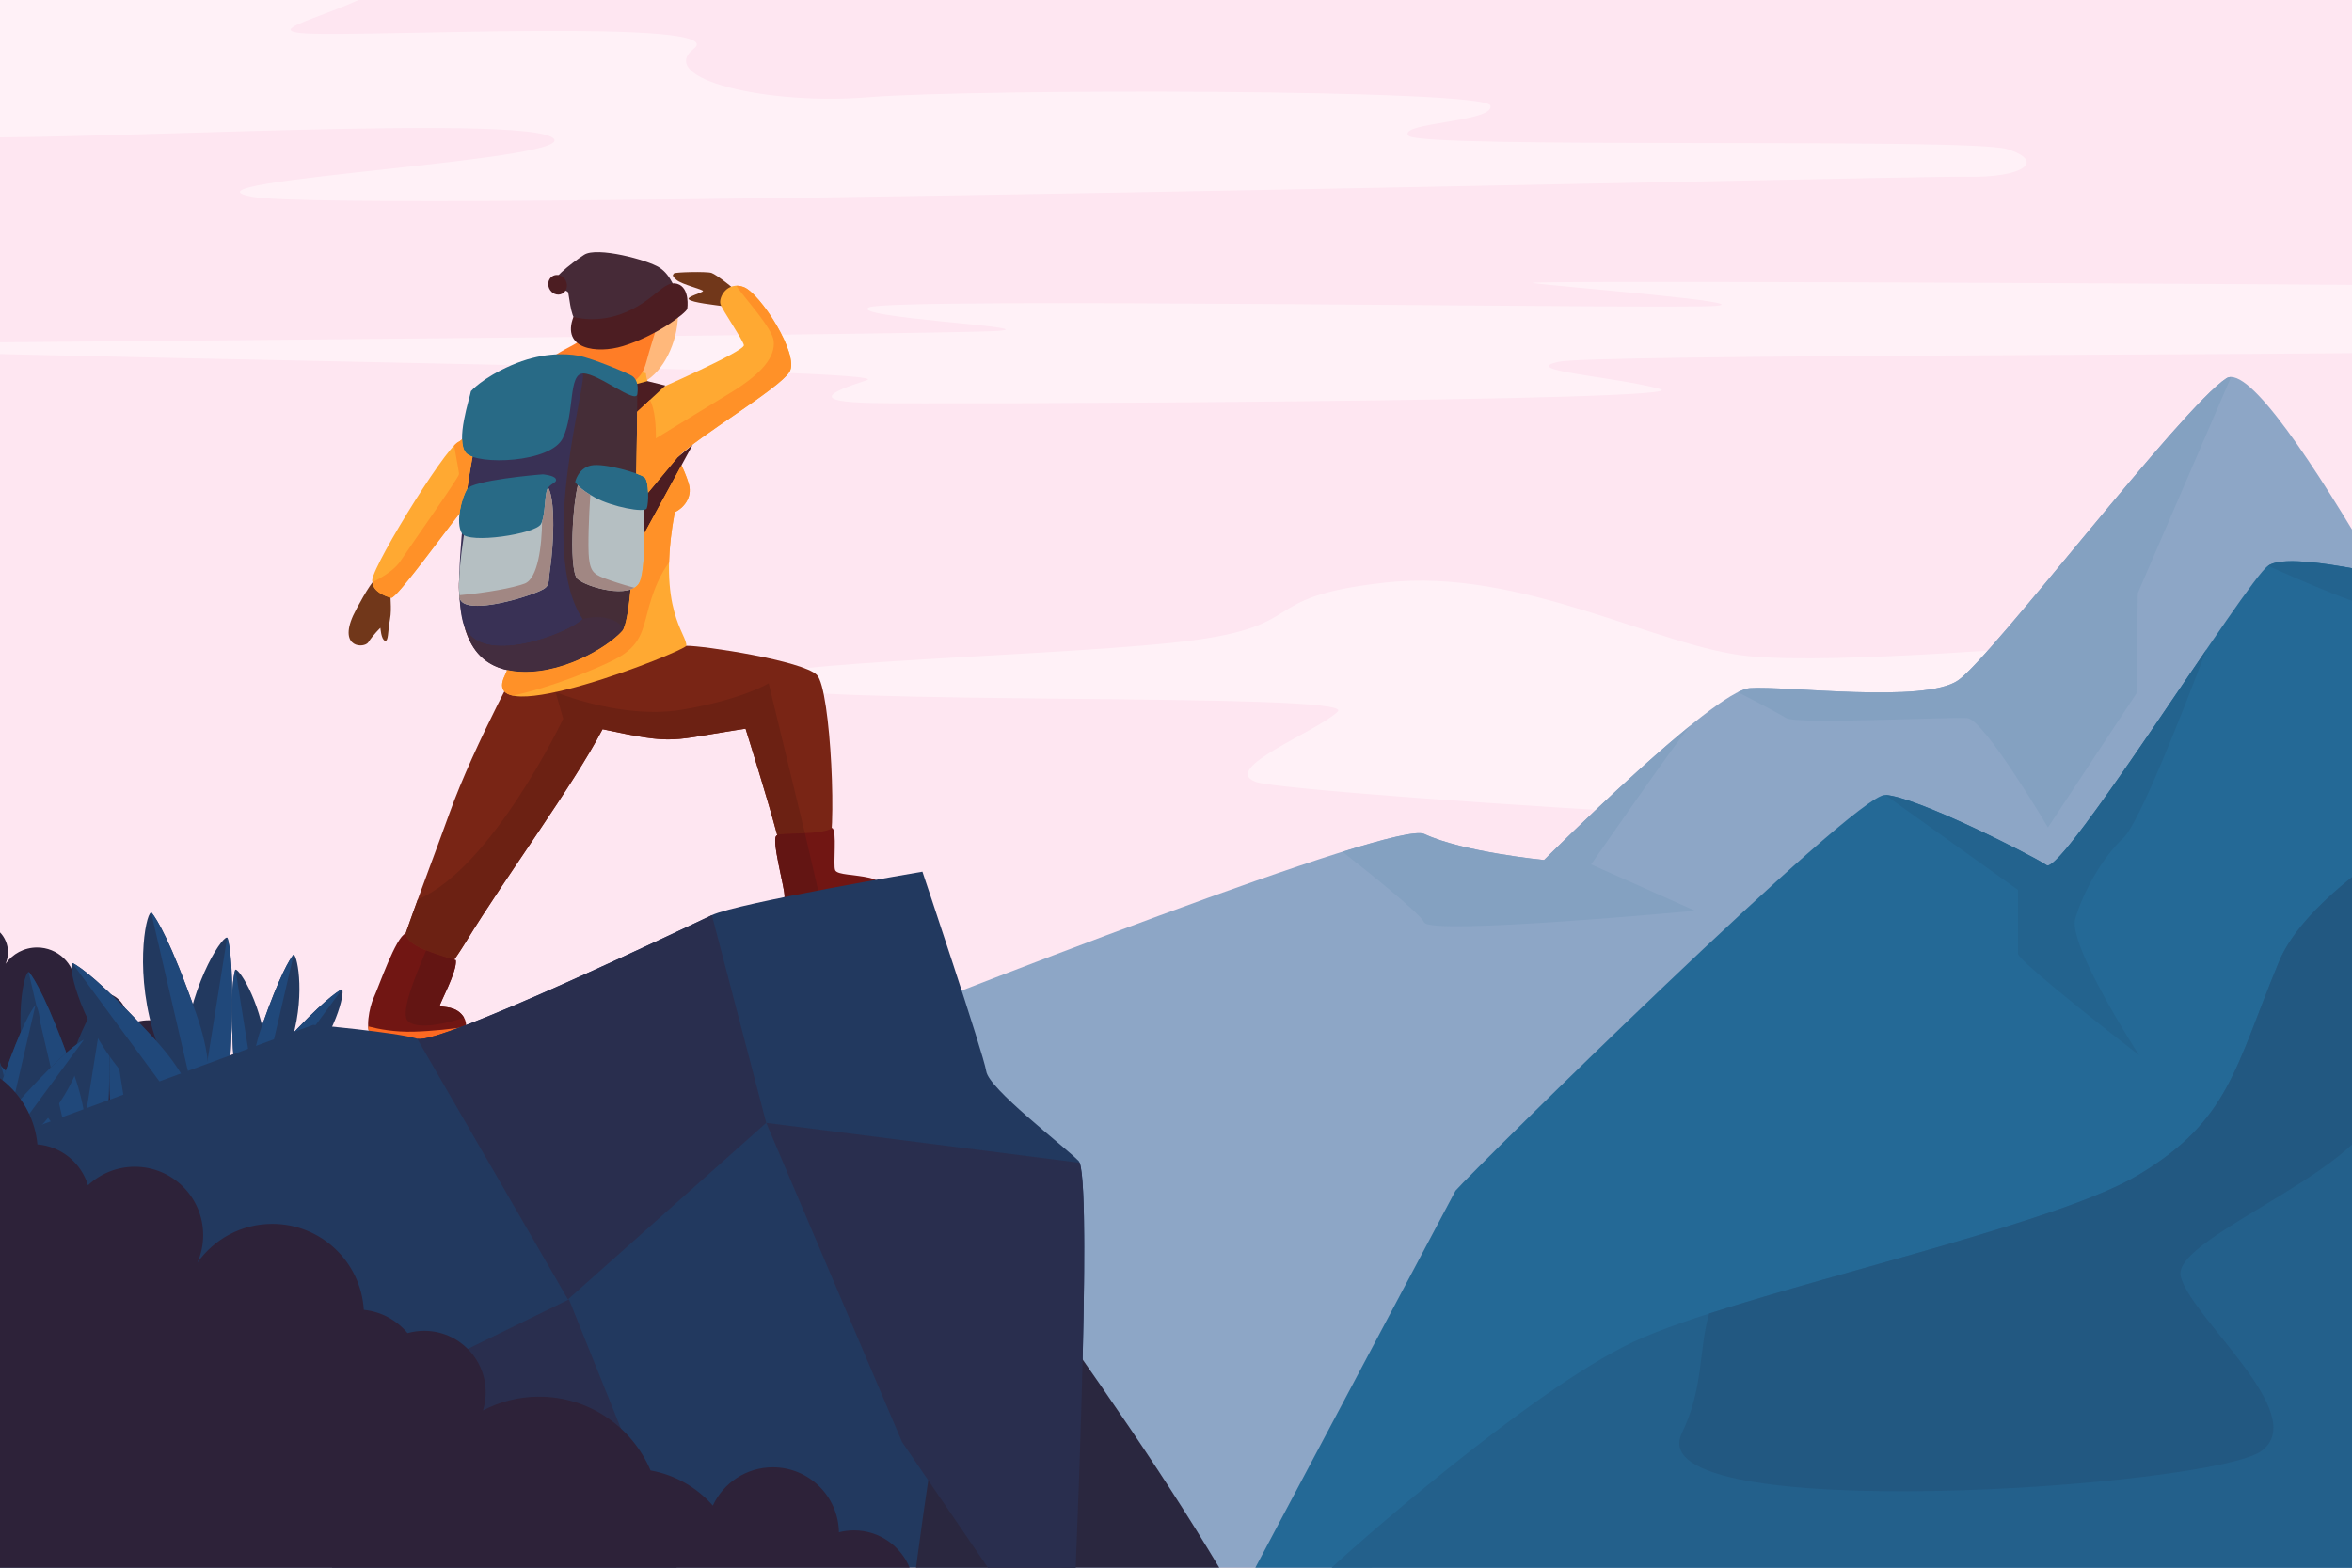 <svg xmlns="http://www.w3.org/2000/svg" viewBox="0 0 1440 960" width="1440" height="960">
	<rect x="0" y="0" width="1440" height="960" fill="#808080" stroke="none"/>
	<defs>
		<clipPath clipPathUnits="userSpaceOnUse" id="cp1">
			<path d="M-1156 -36L1513 -36L1513 1008L-1156 1008Z" />
		</clipPath>
		<clipPath clipPathUnits="userSpaceOnUse" id="cp2">
			<path d="M1511.65 1007.81L-50.86 1007.81L-50.86 -33.86L1511.65 -33.86L1511.65 1007.81Z" />
		</clipPath>
		<clipPath clipPathUnits="userSpaceOnUse" id="cp3">
			<path d="M-64.3 1026.44L825.35 1026.44L825.35 301.66L-64.3 301.66L-64.3 1026.44Z" />
		</clipPath>
	</defs>
	<style>
		tspan { white-space:pre }
		.shp0 { fill: #fee6f1 } 
		.shp1 { fill: #fff1f7 } 
		.shp2 { fill: #8da6c6 } 
		.shp3 { fill: #84a1c1 } 
		.shp4 { fill: #246996 } 
		.shp5 { fill: #23608b } 
		.shp6 { fill: #225881 } 
		.shp7 { fill: #23638e } 
		.shp8 { fill: #792515 } 
		.shp9 { fill: #ffb87b } 
		.shp10 { fill: #71371a } 
		.shp11 { fill: #ffa932 } 
		.shp12 { fill: #ff7d26 } 
		.shp13 { fill: #462a37 } 
		.shp14 { fill: #4c1d22 } 
		.shp15 { fill: #452d37 } 
		.shp16 { fill: #393155 } 
		.shp17 { fill: #711613 } 
		.shp18 { fill: #286a86 } 
		.shp19 { fill: #b5bfc2 } 
		.shp20 { fill: #432d3f } 
		.shp21 { fill: #a18783 } 
		.shp22 { fill: #ff9128 } 
		.shp23 { fill: #fd6921 } 
		.shp24 { fill: #ead3e5 } 
		.shp25 { fill: #6c2113 } 
		.shp26 { fill: #631513 } 
		.shp27 { fill: #e45f21 } 
		.shp28 { fill: #2d2239 } 
		.shp29 { fill: #22395f } 
		.shp30 { fill: #20487a } 
		.shp31 { fill: #292e4e } 
		.shp32 { fill: #2a273f } 
	</style>
	<g clip-path="url(#cp1)">
		<g clip-path="url(#cp2)">
			<path class="shp0" d="M1511.65 1008L-50.86 1008L-50.86 -33.67L1511.65 -33.67L1511.65 1008Z" />
			<path class="shp1" d="M1511.65 346.23C1417.31 341.08 1311.87 335.99 1317.83 348.53C1327.58 369.04 1349.87 390.58 1305.29 392.63C1260.71 394.69 1127.19 407.09 1071.23 401.87C1015.27 396.64 931.9 347.5 848.29 356.73C764.7 365.96 806.5 384.43 717.33 393.66C628.16 402.89 437.27 405.97 460.96 419.3C484.65 432.64 831.58 423.41 819.04 435.72C806.5 448.02 746.59 470.59 768.88 478.8C791.17 487 1337.33 520.85 1291.35 500.34C1245.38 479.82 1157.6 464.44 1223.08 462.39C1288.58 460.33 1390.29 450.08 1393.08 464.44C1395.85 478.8 1322.02 495.21 1418.15 505.46C1444.38 508.26 1477.25 510.91 1511.65 513.05L1511.65 346.23ZM-50.86 49.36C-31.41 50.63 -18.67 52.12 -16.82 53.87C-10.95 59.42 -37.39 66.1 -50.86 72.09L-50.86 81.88C-49.84 82.12 -48.72 82.36 -47.47 82.59C-8.46 89.77 306.42 69.25 337.08 83.61C367.73 97.97 98.82 110.28 154.55 120.54C210.29 130.8 1167.83 107.46 1203.71 108.23C1239.58 109 1252.46 98.49 1228.77 91.3C1205.1 84.12 869.31 91.3 862.35 83.1C855.38 74.89 915.29 74.89 912.5 64.64C909.71 54.38 594.83 54.38 532.13 59.51C469.44 64.64 401.16 48.22 424.85 29.76C448.54 11.3 227 22.58 187.99 20.53C148.98 18.48 235.36 4.12 247.9 -20.5C254.15 -32.76 102.7 -34.59 -50.86 -33.33L-50.86 49.36Z" />
			<path fill-rule="evenodd" class="shp1" d="M1050.63 187.29C1075.69 185.04 954.29 175.57 938.46 173.32C927.85 171.81 1274.65 173.13 1511.65 174.97L1511.65 201.12C1499.08 201.34 1489.25 201.8 1483.42 202.61C1457.96 206.15 1484.38 207.62 1511.65 209.98L1511.65 215.32C1393.69 217.85 975.31 217 954.29 221.54C929.23 226.94 988.6 230.55 1016.31 238.21C1044.02 245.87 569 247.67 533.37 246.77C497.75 245.87 505.66 240.91 530.73 232.8C552.29 225.83 88.18 220.19 -50.86 215.31L-50.86 209.36C-35.77 209.38 -22.29 209.74 -22.8 209.81C1.25 209.55 583.01 204.8 611.22 202.61C640.25 200.36 518.86 194.5 532.05 188.19C545.25 181.88 1025.54 189.54 1050.63 187.29ZM-22.8 209.81C-23.49 209.82 -23.72 209.82 -23.46 209.82C-23.07 209.82 -22.85 209.82 -22.8 209.81Z" />
			<path class="shp2" d="M464.46 655.43C591.91 604.69 853.96 502.27 872.01 510.69C895.92 521.85 945.35 526.64 945.35 526.64C945.35 526.64 1048.98 423 1071.29 421.41C1093.62 419.81 1178.13 430.97 1198.85 416.62C1219.56 402.28 1335.96 249.22 1363.06 231.68C1390.17 214.15 1527.33 481.75 1527.35 481.8L726.99 1038.34L464.46 771.31L464.46 655.43Z" />
			<path class="shp3" d="M1064.06 423.86C1066.96 422.41 1069.42 421.54 1071.29 421.41C1093.62 419.81 1178.13 430.97 1198.85 416.62C1219.56 402.28 1335.96 249.22 1363.06 231.68C1363.92 231.13 1364.88 230.86 1365.92 230.86L1365.96 230.86L1308.85 363.21L1308.06 424.59L1253.85 506.7C1253.85 506.7 1214.79 440.53 1204.44 439.73C1194.06 438.94 1100 443.72 1093.62 439.73C1089.13 436.92 1073.08 428.54 1064.06 423.86ZM821.92 521.59C849.19 513.07 867.67 508.67 872.01 510.69C895.92 521.85 945.35 526.64 945.35 526.64C945.35 526.64 997.06 474.92 1035.29 443.99C1030.54 447.99 974.17 529.34 974.17 529.34L1037.81 557.71C1037.81 557.71 875.99 572.86 872 564.89C869.03 558.94 837.66 533.92 821.92 521.59Z" />
			<path class="shp4" d="M891.14 729.12C902.3 716.37 1135.69 485.91 1154.21 486.78C1172.73 487.66 1243.48 523.45 1253.06 529.83C1262.62 536.21 1375.08 356 1388.58 346.48C1402.06 336.96 1466.71 354.45 1476.27 354.45C1481.44 354.45 1504.75 337.24 1527.35 318.39L1527.35 1038.34L726.99 1038.34L891.14 729.12Z" />
			<path class="shp5" d="M1527.35 481.8C1470.52 511.63 1410.71 551.71 1395.35 588.73C1368.25 654.1 1365.06 685.99 1309.25 719.47C1253.46 752.95 1063.35 791.86 999.77 821.83C936.19 851.8 822.98 952.24 813.41 961.81C806.41 968.81 792.2 1014.39 793.24 1038.34L1527.35 1038.34L1527.35 481.8Z" />
			<path class="shp6" d="M1527.35 481.8C1470.52 511.63 1410.71 551.71 1395.35 588.73C1368.25 654.1 1365.06 685.99 1309.25 719.47C1263.79 746.75 1129.15 777.64 1046.44 804.36C1039.94 826.3 1043.23 849.81 1029.73 877.56C1001.71 935.14 1354.29 910.85 1384.58 888.53C1414.88 866.21 1341.52 807.22 1335.15 781.71C1328.77 756.2 1467.48 710.76 1455.52 667.71C1443.56 624.67 1433.21 611.12 1445.17 574.45C1457.13 537.78 1527.33 481.82 1527.35 481.8Z" />
			<path class="shp7" d="M1253.06 529.83C1243.48 523.45 1172.73 487.66 1154.21 486.78L1235.52 544.96C1235.52 544.96 1235.52 579.23 1235.52 584.02C1235.52 585.72 1244.96 594.14 1257.13 604.26C1279 622.47 1309.65 646.2 1309.65 646.2C1309.65 646.2 1291.52 618.19 1279.85 593.96C1273.37 580.49 1268.87 568.19 1270.58 562.49C1275.38 546.55 1286.52 525.82 1300.08 513.07C1309.87 503.86 1336.67 435.26 1350.83 397.81C1312.71 453.64 1259.5 534.13 1253.06 529.83ZM1452.35 371.17C1455.73 371.17 1463.48 374.85 1472.31 379.75C1488.48 388.73 1508.25 401.79 1511.33 403.86C1512.79 404.83 1519.19 393.19 1527.35 376.56L1527.35 318.39C1504.75 337.24 1481.44 354.45 1476.27 354.45C1473.42 354.45 1465.67 352.9 1455.83 350.97C1432.71 346.43 1398.04 339.8 1388.58 346.48C1388.58 346.48 1442.77 371.17 1452.35 371.17Z" />
			<path class="shp8" d="M356.75 379.15C373.87 384.12 409.75 395.64 420.15 395.47C430.55 395.3 491.45 404.61 500.13 413.31C508.81 422 512.79 514.55 506.57 523.24C500.34 531.94 481.35 535.66 477.69 518.89C474.04 502.12 456.47 446.22 456.47 446.22C409.34 453.26 414.78 456.41 368.91 446.54C350.84 481.22 309.39 537.17 285.39 576.52C269.44 602.66 251.04 620.03 250.92 620.13C250.75 620.28 231.5 616.51 234.75 609.68C236.63 605.73 243.19 585.97 252.56 559.73C259.43 540.51 268.43 516.78 275.03 498.4C290.62 454.92 322.61 397.16 322.61 397.16L356.75 379.15Z" />
			<path class="shp9" d="M407.19 170.01C427.69 190.36 404.94 247.09 377.81 233.99C363.67 227.15 346.01 201.07 357.45 178.09C368.89 155.11 407.19 170.01 407.19 170.01Z" />
			<path class="shp10" d="M452.18 179.72C450.35 177.32 438.62 168.09 435.59 167.11C432.56 166.12 412.95 166.62 412.65 167.43C412.35 168.23 410.67 168.32 414.09 171.33C417.5 174.34 430.97 177.34 430.43 178.29C429.89 179.23 420.22 181.84 421.71 183.25C423.37 185.33 438.9 186.87 441.72 187.35C444.54 187.83 452.18 179.72 452.18 179.72ZM239.68 362.75C238.25 364.14 240.18 371.88 238.76 379.35C237.35 386.83 237.92 393.05 235.66 392.36C233.4 391.67 232.89 384.47 232.89 384.47C232.89 384.47 228.77 388.34 225.49 393.33C223.04 397.05 207.19 397.04 216.18 377C217.86 373.27 226.53 357.27 229.49 355.15C231.61 353.63 236.31 361.46 239.68 362.75Z" />
			<path class="shp11" d="M395.45 228.55C395.97 236 400.1 239.57 400.1 239.57C400.1 239.57 456.33 215.05 455.45 211.32C454.57 207.59 442.29 190.04 441.09 186.16C439.88 182.28 445.07 172.03 455.26 175.76C465.46 179.48 489.56 217.31 483.42 227.62C477.28 237.93 426.36 267.86 414.89 279.97C418.01 286.18 420.62 292.3 421.82 296.79C423.94 304.66 418.46 311.19 413.13 313.65C401.89 373.43 421.09 388.75 420.15 395.47C419.73 398.51 291.71 449.69 309.01 413.79C326.31 377.89 315.54 282.43 315.54 282.43C315.54 282.43 290.78 303.94 284.43 310.77C278.07 317.6 243 366.74 239.53 366.05C236.06 365.35 227.85 362.02 228.24 356.43C222.92 354.88 272.25 274.36 280.69 270.63C285.02 268.71 299.16 248.73 317.97 240.86C335.75 233.42 358.38 238.02 358.38 238.02L363.54 221.33L395.45 228.55Z" />
			<path class="shp12" d="M401.84 197.8C402.08 199.04 402.43 199.66 399.11 209.91C393.75 226.46 396.39 228.15 382.31 238.32C368.13 248.57 362.61 240.8 342.3 247.95C322 255.09 317.37 264.4 318.37 260.99C319.37 257.57 323.88 249.01 323.88 249.01L306.49 259.75C319 249.39 312.89 230.89 349.12 212.23C362.67 205.26 362.1 198.74 362.1 198.74L401.84 197.8Z" />
			<path class="shp13" d="M415.71 183.05C413.81 178.08 410.97 168.45 403.65 163.79C396.34 159.13 365.49 150.91 357.62 156.03C349.75 161.15 335.03 172.8 339.06 174.97C343.1 177.15 347.04 177.92 347.72 178.85C348.41 179.79 349.23 193.76 352.66 196.24C356.1 198.73 376.67 201.99 393.6 195.47C410.54 188.95 415.71 183.05 415.71 183.05Z" />
			<path class="shp14" d="M420.8 189.1C420.04 191.59 402.25 205.55 381.4 211.93C365.41 216.82 343.5 213.86 351.1 194.05C351.1 194.05 365.88 198.73 383.66 190.97C401.44 183.2 406.6 171.44 414.65 173.83C422.69 176.21 420.8 189.1 420.8 189.1ZM424.07 272.38L414.89 279.97L369.51 334.41L374.3 363.62L424.07 272.38ZM407.37 236.1L385.6 256.32L376.14 238.78L396.38 233.39L407.37 236.1Z" />
			<path class="shp15" d="M390.18 239.71C383.12 231.95 353.48 215.48 335.03 220.92C316.58 226.36 292.77 232.26 291.86 245.92C290.95 259.59 283.13 272.05 290.56 280.7C298.01 289.36 279.49 340.02 281.01 361.75C282.53 383.49 286.97 407.44 314.41 411C341.84 414.55 371.79 396.66 380.94 386.35C390.08 376.04 390.18 239.71 390.18 239.71Z" />
			<path class="shp16" d="M323.51 232.07C323.51 232.07 352.44 227.17 356.61 228.71C360.77 230.25 328.28 336.31 356.75 379.15C348.95 387.53 294.08 409.22 284.18 383.13C274.28 357.05 291.32 249.18 300.72 241.41C310.11 233.65 323.51 232.07 323.51 232.07Z" />
			<path class="shp14" d="M340.96 168.37C344.11 168.37 346.86 171.07 347.09 174.39C347.32 177.71 344.95 180.41 341.8 180.41C338.65 180.41 335.91 177.71 335.68 174.39C335.44 171.07 337.81 168.37 340.96 168.37Z" />
			<path class="shp17" d="M509.43 507C504.01 511.63 475.3 509.67 475.79 511.54C471.39 512.03 480.76 544.38 480.32 548.95C480.16 550.57 479.83 553.55 480.56 556.25C481.29 558.95 501.63 559.76 506.4 558.41C511.18 557.06 512.67 555.17 512.67 555.17C512.67 555.17 514.4 556.79 517.65 556.79C520.89 556.79 535.93 555.17 540.04 552.19C544.16 549.22 541.88 539.75 532.54 537.59C523.19 535.43 512.93 535.84 511.39 532.99C509.84 530.14 512.74 508.15 509.43 507ZM248.34 571.64C249.64 576.53 253.14 580.63 279.03 587.98C280.07 594.64 269.21 614.31 269.31 615.74C269.41 617.16 277.11 615.5 282.22 620.71C287.33 625.93 285.41 632.34 281.75 634.23C278.08 636.13 262.55 637.79 256.4 638.03C253.32 638.15 251.48 638.03 250.19 637.91C248.91 637.79 248.19 637.67 247.37 637.79C245.73 638.03 231.48 637.79 227.45 634.47C223.43 631.15 225.99 616.92 228.88 610.76C231.77 604.59 242.37 573.62 248.34 571.64Z" />
			<path class="shp18" d="M288.32 239.55C287.67 243.59 278.63 270.01 285.38 277.44C292.12 284.87 337.36 283.65 344.66 268.13C351.96 252.6 347.81 228.69 357.12 228.69C366.44 228.69 389.24 247.65 390.18 241.39C391.11 235.12 389.33 231.79 387.05 230.24C384.76 228.69 362.68 219.37 354.19 217.82C345.7 216.26 330.77 215.95 312.99 223.72C295.21 231.48 288.32 239.55 288.32 239.55Z" />
			<path class="shp19" d="M393.73 294.83C389.27 293.28 362.85 283.96 356.74 289.86C350.63 295.76 347.84 349.17 353.49 354.46C359.14 359.74 386.36 367.19 391.53 356.63C396.69 346.07 393.73 294.83 393.73 294.83Z" />
			<path class="shp18" d="M352.14 295.14C352.14 295.14 354.13 299.18 364.46 304.77C374.79 310.36 394.78 314.24 395.97 311.29C397.16 308.34 397.46 294.83 394.64 292.35C391.83 289.86 369.79 283.34 361.84 285.05C353.88 286.76 352.14 295.14 352.14 295.14Z" />
			<path class="shp20" d="M336.89 389.62C330.07 392.11 322.31 394.21 314.84 395.11C301.17 396.76 288.46 394.42 284.18 383.13C287.67 396.03 294.85 406.91 310.53 410.33C311.76 410.6 313.06 410.82 314.41 411C314.65 411.03 314.89 411.06 315.13 411.09C342.37 414.23 371.88 396.57 380.94 386.35C381.28 385.97 381.6 385.42 381.91 384.71C380.14 382.63 377.63 380.52 374.16 379.3C365.58 376.25 356.75 379.15 356.75 379.15C354.17 381.92 346.44 386.15 336.89 389.62Z" />
			<path class="shp19" d="M287.71 307.47C287.71 307.47 279.53 345.41 281.3 365.46C282.34 377.24 318.2 367.33 330.72 361.79C337.13 358.96 335.51 356.8 336.68 349.2C339.23 332.73 340.71 297.86 333.02 296.29C323.71 294.38 287.71 307.47 287.71 307.47Z" />
			<path class="shp18" d="M332.48 290.48C329.07 290.64 289.42 294.16 286.06 299.39C282.69 304.61 278.75 319.92 282.79 326.6C286.83 333.28 328.04 326.97 331.19 320.91C334.34 314.86 333.1 301.66 335.68 298.55C338.26 295.45 341.21 295.45 340.28 293.27C339.35 291.1 332.48 290.48 332.48 290.48Z" />
			<path class="shp21" d="M318.62 358.24C308.3 361.35 290.55 363.74 281.33 364.49L281.22 364.5C281.24 364.78 281.26 365.06 281.29 365.33L281.3 365.42L281.3 365.46C281.32 365.7 281.36 365.93 281.41 366.15C283.2 374.18 303.21 370.74 318.26 366.24C323.24 364.75 327.68 363.14 330.72 361.79C337.13 358.96 335.51 356.8 336.68 349.2C338.88 334.94 340.29 306.9 335.65 298.6C333.33 301.52 334.15 312.79 331.88 319.28C331.77 334.15 329.32 354.45 321.16 357.4C320.38 357.69 319.53 357.96 318.62 358.24ZM360.62 342.03C359.82 335.35 360.55 315.18 361.43 303.04C357.46 300.62 355.11 298.6 353.77 297.2C349.9 313.58 348.86 350.13 353.49 354.46C356.46 357.24 365.42 360.62 373.98 361.66C374.42 361.71 374.86 361.76 375.3 361.8C379.25 362.16 383.05 361.99 386.06 360.99C386.93 360.7 387.73 360.34 388.44 359.91C387.76 359.73 387.02 359.54 386.22 359.32C383.91 358.7 381.11 357.88 377.99 356.87C377 356.55 375.98 356.21 374.93 355.85C374.23 355.61 373.56 355.37 372.92 355.15C364.21 352.13 361.67 350.85 360.62 342.03Z" />
			<path class="shp22" d="M417.25 284.88L394.57 326.47C394.51 339.18 393.83 351.93 391.53 356.63C390.85 358.02 389.79 359.09 388.44 359.91C387.73 360.34 386.93 360.7 386.06 360.99C384.98 372.2 383.63 380.82 381.91 384.71C381.6 385.42 381.28 385.97 380.94 386.35C371.88 396.57 342.37 414.23 315.13 411.09C314.89 411.06 314.65 411.03 314.41 411C313.06 410.82 311.76 410.6 310.53 410.33C310.05 411.54 309.54 412.69 309.01 413.79C306.87 418.24 306.96 421.35 308.76 423.38C309.89 424.65 311.68 425.5 314.02 425.99C337.36 420.95 365.06 409.72 376.43 403.83C384.81 399.49 389.05 394.86 391.73 389.45C395.95 380.92 396.31 370.44 402.9 356.01C405.09 351.21 407.38 347.45 409.63 344.51C409.85 335.81 410.88 325.62 413.13 313.65C418.46 311.19 423.94 304.66 421.82 296.79C420.94 293.5 419.3 289.32 417.25 284.88ZM396.81 301.66L414.89 279.97C426.36 267.86 477.28 237.93 483.42 227.62C489.56 217.31 465.46 179.48 455.26 175.76C453.62 175.16 452.12 174.92 450.74 174.96C455.09 181.68 472.69 200.5 473.66 208.65C474.8 218.28 467.12 228.52 446.56 240.95C434.02 248.53 415.93 259.7 401.56 268.45C401.62 260.72 401.06 250.82 397.92 244.88L390.11 252.13C390.04 261.37 389.87 274.93 389.52 289.94C392.07 290.87 393.95 291.73 394.64 292.35C396.05 293.59 396.68 297.6 396.81 301.66Z" />
			<path class="shp23" d="M253.08 631.77C241.59 632.05 232.05 630.25 225.41 628.52C225.55 631.21 226.16 633.4 227.45 634.47C231.48 637.79 245.73 638.03 247.37 637.79C249.01 637.55 250.25 638.27 256.4 638.03C262.55 637.79 278.08 636.13 281.75 634.23C283.56 633.29 284.94 631.25 285.26 628.8C277.83 629.88 265.26 631.46 253.08 631.77ZM480.56 556.25C481.29 558.95 501.63 559.76 506.4 558.41C511.18 557.06 512.67 555.17 512.67 555.17C512.67 555.17 514.4 556.79 517.65 556.79C520.89 556.79 535.93 555.17 540.04 552.19C541.49 551.15 542.15 549.3 541.99 547.25C539.34 548.26 535.47 549.61 530.34 551.03C519.68 553.98 514.31 550.41 512.73 550.1C511.16 549.79 511.2 550.41 506.53 552.43C501.86 554.45 486.62 551.96 483.62 551.19C482.21 550.82 481.1 550.66 480.17 550.71C480.06 552.31 480.05 554.35 480.56 556.25Z" />
			<path fill-rule="evenodd" class="shp24" d="M281.13 583.22C280.12 584.75 279.1 586.25 278.09 587.71C279.1 586.25 280.12 584.75 281.13 583.22ZM284.96 577.21C284.95 577.23 284.94 577.25 284.93 577.26C284.94 577.25 284.95 577.23 284.96 577.21ZM285.29 576.69C285.28 576.7 285.26 576.73 285.25 576.74C285.26 576.72 285.28 576.7 285.29 576.69ZM409.16 452.79C412.46 452.79 415.64 452.56 419.13 452.15C415.64 452.56 412.46 452.79 409.16 452.79ZM419.13 452.15C426.1 451.32 434.28 449.73 447.03 447.69C434.28 449.73 426.1 451.32 419.13 452.15ZM456.59 446.63C456.6 446.64 456.6 446.65 456.6 446.66C456.6 446.65 456.6 446.64 456.59 446.63ZM281.15 583.19C281.17 583.16 281.19 583.13 281.21 583.09C281.19 583.13 281.17 583.16 281.15 583.19ZM281.26 583.02C281.28 582.99 281.3 582.96 281.32 582.94C281.3 582.96 281.28 582.99 281.26 583.02ZM281.39 582.82C281.4 582.81 281.41 582.8 281.41 582.79C281.41 582.8 281.4 582.81 281.39 582.82ZM284.48 578C284.49 577.99 284.49 577.97 284.5 577.97C284.49 577.97 284.49 577.99 284.48 578ZM284.59 577.81C284.6 577.81 284.6 577.8 284.61 577.79C284.6 577.8 284.6 577.81 284.59 577.81ZM284.71 577.63C284.71 577.62 284.71 577.62 284.72 577.61C284.71 577.62 284.71 577.62 284.71 577.63ZM285.04 577.09C285.05 577.07 285.06 577.05 285.07 577.04C285.06 577.05 285.05 577.07 285.04 577.09ZM285.14 576.92C285.16 576.9 285.17 576.88 285.18 576.86C285.17 576.88 285.16 576.9 285.14 576.92ZM248.34 571.64C248.43 571.39 248.52 571.13 248.61 570.87C248.52 571.13 248.43 571.39 248.34 571.64ZM252.56 559.73C253.6 556.83 254.68 553.84 255.79 550.78C254.68 553.84 253.6 556.83 252.56 559.73ZM475.84 511.36C470.43 490.84 458.04 451.26 456.6 446.66C458.04 451.26 470.43 490.84 475.84 511.36ZM409.15 452.79C409.14 452.79 409.13 452.79 409.12 452.79C409.13 452.79 409.14 452.79 409.15 452.79ZM447.3 447.64C447.56 447.6 447.83 447.56 448.09 447.52C447.83 447.56 447.56 447.6 447.3 447.64ZM448.14 447.51C448.25 447.49 448.35 447.48 448.46 447.46C448.35 447.48 448.25 447.49 448.14 447.51ZM448.62 447.43C448.65 447.43 448.68 447.42 448.7 447.42C448.68 447.42 448.65 447.43 448.62 447.43ZM449.28 447.33C449.49 447.3 449.69 447.26 449.9 447.23C449.69 447.26 449.49 447.3 449.28 447.33ZM372.15 447.23C372.11 447.22 372.08 447.21 372.04 447.2C372.08 447.21 372.11 447.22 372.15 447.23ZM450.21 447.18C450.28 447.17 450.34 447.16 450.41 447.15C450.34 447.16 450.28 447.17 450.21 447.18ZM371.56 447.1C371.43 447.07 371.3 447.05 371.16 447.02C371.3 447.05 371.43 447.07 371.56 447.1ZM451.63 446.96C451.66 446.96 451.69 446.95 451.72 446.95C451.69 446.95 451.66 446.96 451.63 446.96ZM370.78 446.94C370.73 446.92 370.69 446.92 370.65 446.91C370.69 446.92 370.73 446.92 370.78 446.94ZM451.99 446.91C452.1 446.89 452.21 446.87 452.33 446.85C452.21 446.87 452.1 446.89 451.99 446.91ZM370.5 446.88C370.42 446.86 370.34 446.84 370.26 446.82C370.34 446.84 370.42 446.86 370.5 446.88ZM370.22 446.82C370.16 446.8 370.1 446.79 370.03 446.77C370.1 446.79 370.16 446.8 370.22 446.82ZM452.71 446.8C452.81 446.78 452.9 446.76 453 446.75C452.9 446.76 452.81 446.78 452.71 446.8ZM369.92 446.75C369.74 446.71 369.55 446.67 369.36 446.63C369.55 446.67 369.74 446.71 369.92 446.75ZM453.4 446.69C453.84 446.62 454.28 446.55 454.73 446.49C454.28 446.55 453.84 446.62 453.4 446.69ZM456.59 446.63C456.58 446.59 456.57 446.55 456.56 446.51C456.57 446.55 456.58 446.59 456.59 446.63ZM456.55 446.5C456.54 446.48 456.54 446.45 456.53 446.42C456.54 446.45 456.54 446.48 456.55 446.5ZM456.53 446.41C456.52 446.39 456.51 446.37 456.51 446.35C456.51 446.37 456.52 446.39 456.53 446.41ZM455.33 446.4C455.38 446.39 455.43 446.38 455.49 446.37C455.43 446.38 455.38 446.39 455.33 446.4ZM456.5 446.34C456.5 446.33 456.5 446.33 456.5 446.32C456.5 446.33 456.5 446.33 456.5 446.34ZM456.5 446.32C456.49 446.31 456.49 446.3 456.49 446.3C456.49 446.3 456.49 446.31 456.5 446.32ZM456.49 446.29C456.49 446.29 456.49 446.29 456.49 446.29C456.49 446.29 456.49 446.29 456.49 446.29ZM456.48 446.28C456.48 446.27 456.48 446.27 456.48 446.26C456.48 446.27 456.48 446.27 456.48 446.28ZM456.15 446.27C456.26 446.26 456.36 446.24 456.47 446.22C456.47 446.22 456.47 446.23 456.47 446.23C456.47 446.23 456.47 446.22 456.47 446.22C456.36 446.24 456.26 446.26 456.15 446.27ZM456.47 446.25C456.47 446.24 456.47 446.24 456.47 446.23C456.47 446.24 456.47 446.24 456.47 446.25Z" />
			<path class="shp25" d="M278.09 587.71C254.2 580.85 249.99 576.84 248.53 572.3L248.53 572.3C248.52 572.27 248.51 572.24 248.5 572.21C248.5 572.2 248.5 572.2 248.49 572.19C248.49 572.19 248.49 572.19 248.49 572.18C248.49 572.17 248.49 572.17 248.49 572.16L248.49 572.16C248.48 572.14 248.48 572.12 248.47 572.1C248.47 572.1 248.47 572.1 248.47 572.1C248.47 572.09 248.46 572.09 248.46 572.08C248.46 572.07 248.46 572.07 248.46 572.07C248.46 572.06 248.45 572.05 248.45 572.05C248.45 572.05 248.45 572.04 248.45 572.04C248.45 572.04 248.45 572.03 248.45 572.02C248.44 572.02 248.44 572.02 248.44 572.01C248.44 572.01 248.44 572 248.44 571.99C248.44 571.99 248.44 571.99 248.43 571.99C248.43 571.98 248.43 571.97 248.43 571.97C248.43 571.96 248.43 571.96 248.43 571.96C248.42 571.95 248.42 571.94 248.42 571.94C248.42 571.93 248.42 571.93 248.42 571.93C248.41 571.92 248.41 571.91 248.41 571.9C248.41 571.9 248.41 571.9 248.41 571.9C248.41 571.89 248.41 571.89 248.4 571.88C248.4 571.88 248.4 571.87 248.4 571.87C248.4 571.87 248.4 571.86 248.4 571.86C248.4 571.85 248.39 571.85 248.39 571.84C248.39 571.84 248.39 571.84 248.39 571.84C248.39 571.83 248.39 571.82 248.39 571.81C248.38 571.81 248.38 571.81 248.38 571.8C248.38 571.8 248.38 571.79 248.38 571.79C248.38 571.78 248.37 571.78 248.37 571.77C248.37 571.77 248.37 571.76 248.37 571.76C248.37 571.76 248.37 571.75 248.37 571.75C248.37 571.75 248.36 571.74 248.36 571.73C248.36 571.73 248.36 571.73 248.36 571.72C248.36 571.72 248.36 571.71 248.35 571.7C248.35 571.7 248.35 571.69 248.35 571.69C248.35 571.67 248.34 571.66 248.34 571.64C248.43 571.39 248.52 571.13 248.61 570.87C249.86 567.31 251.18 563.59 252.56 559.73C253.6 556.83 254.68 553.84 255.79 550.78C301.5 531.46 344.81 440.16 344.81 440.16L340.17 423.81C340.37 423.89 369.36 435.94 400.51 435.94C406.22 435.94 412.02 435.53 417.71 434.57C454.54 428.36 470.62 418.42 470.62 418.42L492.79 510.19C491.62 510.25 490.44 510.31 489.29 510.35C486.18 510.47 483.24 510.54 480.91 510.65C480.89 510.65 480.88 510.65 480.87 510.65C480.87 510.65 480.86 510.65 480.86 510.65C478.09 510.79 476.18 510.98 475.84 511.36C470.43 490.84 458.04 451.26 456.6 446.66C456.6 446.66 456.6 446.66 456.6 446.66C456.6 446.65 456.6 446.64 456.59 446.63C456.59 446.63 456.59 446.63 456.59 446.63C456.58 446.59 456.57 446.55 456.56 446.51C456.55 446.51 456.55 446.51 456.55 446.5C456.54 446.48 456.54 446.45 456.53 446.42C456.53 446.42 456.53 446.42 456.53 446.41C456.52 446.39 456.51 446.37 456.51 446.35C456.5 446.35 456.5 446.34 456.5 446.34C456.5 446.33 456.5 446.33 456.5 446.32C456.5 446.32 456.5 446.32 456.5 446.32C456.49 446.31 456.49 446.3 456.49 446.3C456.49 446.3 456.49 446.3 456.49 446.29C456.49 446.29 456.49 446.29 456.49 446.29C456.49 446.29 456.49 446.29 456.48 446.28C456.48 446.27 456.48 446.27 456.48 446.26C456.48 446.26 456.47 446.26 456.47 446.25C456.47 446.24 456.47 446.24 456.47 446.23C456.47 446.23 456.47 446.23 456.47 446.23C456.47 446.23 456.47 446.22 456.47 446.22C456.36 446.24 456.26 446.26 456.15 446.27C455.93 446.31 455.71 446.34 455.49 446.37C455.43 446.38 455.38 446.39 455.33 446.4C455.13 446.43 454.93 446.46 454.73 446.49C454.28 446.55 453.84 446.62 453.4 446.69C453.27 446.71 453.14 446.73 453 446.75C452.9 446.76 452.81 446.78 452.71 446.8C452.58 446.81 452.45 446.84 452.33 446.85C452.21 446.87 452.1 446.89 451.99 446.91C451.9 446.92 451.8 446.94 451.72 446.95C451.69 446.95 451.66 446.96 451.63 446.96C451.22 447.02 450.81 447.09 450.41 447.15C450.34 447.16 450.28 447.17 450.21 447.18C450.11 447.2 450 447.22 449.9 447.23C449.69 447.26 449.49 447.3 449.28 447.33C449.09 447.36 448.89 447.39 448.7 447.42C448.68 447.42 448.65 447.43 448.62 447.43C448.57 447.44 448.51 447.45 448.46 447.46C448.35 447.48 448.25 447.49 448.14 447.51C448.12 447.51 448.11 447.51 448.09 447.52C447.83 447.56 447.56 447.6 447.3 447.64C447.21 447.66 447.12 447.67 447.03 447.69C427.91 450.75 419.05 452.79 409.16 452.79C409.16 452.79 409.15 452.79 409.15 452.79C409.14 452.79 409.13 452.79 409.12 452.79C400.3 452.78 390.65 451.16 372.15 447.23C372.11 447.22 372.08 447.21 372.04 447.2C371.88 447.17 371.72 447.14 371.56 447.1C371.43 447.07 371.3 447.05 371.16 447.02C371.04 446.99 370.91 446.96 370.78 446.94C370.73 446.92 370.69 446.92 370.65 446.91C370.6 446.9 370.55 446.89 370.5 446.88C370.42 446.86 370.34 446.84 370.26 446.82C370.25 446.82 370.24 446.82 370.22 446.82C370.16 446.8 370.1 446.79 370.03 446.77C370 446.77 369.96 446.76 369.92 446.75C369.74 446.71 369.55 446.67 369.36 446.63C369.21 446.6 369.06 446.57 368.91 446.54C350.84 481.22 309.39 537.17 285.39 576.52C285.36 576.57 285.32 576.63 285.29 576.69C285.28 576.7 285.26 576.73 285.25 576.74C285.23 576.78 285.21 576.82 285.18 576.86C285.17 576.88 285.16 576.9 285.14 576.92C285.12 576.96 285.1 577 285.07 577.04C285.06 577.05 285.05 577.07 285.04 577.09C285.01 577.13 284.99 577.17 284.96 577.21C284.95 577.23 284.94 577.25 284.93 577.26C284.86 577.38 284.79 577.5 284.72 577.61C284.71 577.62 284.71 577.62 284.71 577.63C284.67 577.69 284.64 577.74 284.61 577.79C284.6 577.8 284.6 577.81 284.59 577.81C284.56 577.86 284.53 577.91 284.5 577.97C284.49 577.97 284.49 577.99 284.48 578C283.46 579.63 282.44 581.23 281.41 582.79C281.41 582.8 281.4 582.81 281.39 582.82C281.37 582.86 281.34 582.9 281.32 582.94C281.3 582.96 281.28 582.99 281.26 583.02C281.25 583.04 281.23 583.07 281.21 583.09C281.19 583.13 281.17 583.16 281.15 583.19C281.14 583.2 281.14 583.21 281.13 583.22C280.12 584.75 279.1 586.25 278.09 587.71Z" />
			<path fill-rule="evenodd" class="shp26" d="M489.29 510.35C486.18 510.47 483.24 510.54 480.91 510.65C483.24 510.54 486.18 510.47 489.29 510.35ZM278.09 587.71C254.2 580.85 249.99 576.84 248.53 572.3C249.99 576.84 254.2 580.85 278.09 587.71C278.09 587.71 278.09 587.71 278.09 587.71ZM248.4 571.88C248.41 571.89 248.41 571.89 248.41 571.9C248.41 571.89 248.41 571.89 248.4 571.88ZM480.86 510.65C480.86 510.65 480.87 510.65 480.87 510.65C480.87 510.65 480.86 510.65 480.86 510.65ZM248.53 572.3C248.52 572.27 248.51 572.24 248.5 572.21C248.51 572.24 248.52 572.27 248.53 572.3ZM248.5 572.21C248.5 572.2 248.5 572.2 248.49 572.19C248.5 572.2 248.5 572.2 248.5 572.21ZM248.49 572.18C248.49 572.17 248.49 572.17 248.49 572.16C248.49 572.17 248.49 572.17 248.49 572.18ZM248.49 572.16C248.48 572.14 248.48 572.12 248.47 572.1C248.48 572.12 248.48 572.14 248.49 572.16ZM248.47 572.1C248.47 572.09 248.46 572.09 248.46 572.08C248.46 572.09 248.47 572.09 248.47 572.1ZM248.46 572.07C248.46 572.06 248.45 572.05 248.45 572.05C248.45 572.05 248.46 572.06 248.46 572.07ZM248.45 572.04C248.45 572.04 248.45 572.03 248.45 572.02C248.45 572.03 248.45 572.04 248.45 572.04ZM248.44 572.01C248.44 572.01 248.44 572 248.44 571.99C248.44 572 248.44 572.01 248.44 572.01ZM248.43 571.99C248.43 571.98 248.43 571.98 248.43 571.97C248.43 571.97 248.43 571.98 248.43 571.99ZM248.43 571.96C248.42 571.95 248.42 571.94 248.42 571.94C248.42 571.94 248.42 571.95 248.43 571.96ZM248.42 571.93C248.41 571.92 248.41 571.91 248.41 571.9C248.41 571.91 248.41 571.92 248.42 571.93ZM248.4 571.87C248.4 571.87 248.4 571.86 248.4 571.86C248.4 571.86 248.4 571.87 248.4 571.87ZM248.39 571.84C248.39 571.84 248.39 571.84 248.39 571.84C248.39 571.84 248.39 571.84 248.39 571.84ZM248.39 571.81C248.38 571.81 248.38 571.81 248.38 571.8C248.38 571.81 248.38 571.81 248.39 571.81ZM248.38 571.79C248.38 571.78 248.37 571.78 248.37 571.77C248.37 571.78 248.38 571.78 248.38 571.79ZM248.37 571.76C248.37 571.76 248.37 571.75 248.37 571.75C248.37 571.75 248.37 571.76 248.37 571.76ZM248.36 571.73C248.36 571.73 248.36 571.73 248.36 571.72C248.36 571.73 248.36 571.73 248.36 571.73ZM248.35 571.7C248.35 571.7 248.35 571.69 248.35 571.69C248.35 571.69 248.35 571.7 248.35 571.7Z" />
			<path class="shp24" d="M284.1 623.18C284.06 623.11 284.02 623.04 283.98 622.97C284.02 623.04 284.06 623.11 284.1 623.18ZM283.97 622.96C283.96 622.95 283.96 622.94 283.95 622.93C283.96 622.94 283.96 622.95 283.97 622.96ZM283.31 621.97C283.3 621.97 283.3 621.97 283.3 621.97C283.3 621.97 283.3 621.97 283.31 621.97ZM283.28 621.94C283.27 621.93 283.27 621.92 283.26 621.91C283.27 621.92 283.27 621.93 283.28 621.94ZM283.24 621.88C283.23 621.87 283.21 621.85 283.2 621.84C283.21 621.85 283.23 621.87 283.24 621.88ZM283.19 621.82C283.18 621.81 283.16 621.79 283.15 621.77C283.16 621.79 283.18 621.81 283.19 621.82ZM283.15 621.77C282.87 621.41 282.56 621.06 282.22 620.71C282.56 621.06 282.87 621.41 283.15 621.77Z" />
			<path class="shp26" d="M259.74 628.02C255.79 628.02 252.27 627.36 250 625.56C248.69 624.51 248.24 622.43 248.39 619.65C248.89 610.45 256.08 593.66 260.89 582C265.04 583.69 270.59 585.56 278.09 587.71C278.4 587.8 278.71 587.89 279.03 587.98C279.08 588.28 279.1 588.6 279.1 588.95C279.11 596.34 269.29 614.23 269.31 615.72C269.31 615.73 269.31 615.73 269.31 615.74C269.41 617.16 277.11 615.5 282.22 620.71C282.56 621.06 282.87 621.41 283.15 621.77C283.15 621.77 283.15 621.77 283.15 621.77C283.16 621.79 283.18 621.81 283.19 621.82C283.2 621.83 283.2 621.84 283.2 621.84C283.21 621.85 283.23 621.87 283.24 621.88C283.24 621.89 283.25 621.9 283.26 621.91C283.27 621.92 283.27 621.93 283.28 621.94C283.29 621.95 283.3 621.96 283.3 621.97C283.3 621.97 283.3 621.97 283.31 621.97C283.54 622.29 283.76 622.61 283.95 622.93C283.96 622.94 283.96 622.95 283.97 622.96C283.97 622.96 283.97 622.97 283.98 622.97C284.02 623.04 284.06 623.11 284.1 623.18C280.76 624.34 269.05 628.02 259.74 628.02Z" />
			<path class="shp24" d="M475.84 511.36L475.84 511.36L475.84 511.36L475.84 511.36C475.84 511.36 475.84 511.36 475.84 511.36Z" />
			<path class="shp25" d="M475.84 511.36L475.84 511.36C476.18 510.98 478.09 510.79 480.86 510.65C478.09 510.79 476.18 510.98 475.84 511.36ZM480.87 510.65C480.88 510.65 480.89 510.65 480.91 510.65C480.89 510.65 480.88 510.65 480.87 510.65ZM489.29 510.35C490.44 510.31 491.62 510.25 492.79 510.19C491.62 510.26 490.44 510.31 489.29 510.35Z" />
			<path class="shp26" d="M500.7 553.2C496.74 553.2 491.91 552.63 488.31 552.07C488.31 552.07 488.3 552.07 488.3 552.07L488.3 552.07C486.14 551.73 484.43 551.4 483.62 551.19C482.39 550.87 481.38 550.71 480.52 550.7C480.51 550.7 480.49 550.7 480.48 550.7C480.48 550.7 480.47 550.7 480.47 550.7C480.42 550.7 480.37 550.7 480.31 550.7C480.26 550.7 480.22 550.71 480.17 550.71C480.21 550.03 480.28 549.43 480.32 548.95C480.33 548.84 480.34 548.72 480.34 548.58C480.33 544 474.62 523.15 474.61 514.9C474.61 512.89 474.95 511.63 475.79 511.54L475.84 511.36C475.84 511.36 475.84 511.36 475.84 511.36C476.18 510.98 478.09 510.79 480.86 510.65C480.86 510.65 480.87 510.65 480.87 510.65C480.88 510.65 480.89 510.65 480.91 510.65C483.24 510.54 486.18 510.47 489.29 510.35C490.44 510.31 491.62 510.26 492.79 510.19L497.3 529.65L502.74 553.14C502.13 553.18 501.49 553.2 500.83 553.2C500.81 553.2 500.79 553.2 500.78 553.2C500.75 553.2 500.72 553.2 500.7 553.2Z" />
			<path fill-rule="evenodd" class="shp27" d="M500.69 553.2C496.73 553.2 491.91 552.63 488.31 552.07C491.91 552.63 496.74 553.2 500.7 553.2C500.72 553.2 500.75 553.2 500.78 553.2C500.75 553.2 500.72 553.2 500.69 553.2ZM488.3 552.07L488.3 552.07L488.3 552.07ZM480.31 550.7C480.37 550.7 480.42 550.7 480.47 550.7C480.42 550.7 480.37 550.7 480.31 550.7ZM480.52 550.7C480.51 550.7 480.49 550.7 480.48 550.7C480.49 550.7 480.51 550.7 480.52 550.7Z" />
			<path class="shp22" d="M228.23 356.46C227.9 361.82 235.47 365.09 239.12 365.95L239.53 366.05C242.61 366.67 270.72 327.84 281.35 314.45C282.09 308.46 284.16 302.33 286.06 299.39C287.05 292.56 288.15 285.93 289.31 279.72C287.54 279.09 286.19 278.33 285.38 277.44C283.7 275.59 283 272.56 282.9 269C282 269.81 281.26 270.38 280.69 270.63C280.04 270.92 279.15 271.66 278.05 272.79C279.21 280.12 281.11 289.09 281.01 290.4C280.85 292.57 252.86 332.01 245 343.81C242.25 347.93 236.84 351.82 230.8 355.12C229.95 355.58 229.1 356.03 228.23 356.46Z" />
		</g>
		<g clip-path="url(#cp3)">
			<path class="shp28" d="M-61.76 537.98C-49.26 537.98 -38.99 547.53 -37.85 559.73C-31.67 560.24 -26.56 564.52 -24.82 570.27C-21.66 567.3 -17.42 565.49 -12.75 565.49C-3.02 565.49 4.88 573.38 4.88 583.12C4.88 585.64 4.34 588.05 3.38 590.22C7.66 584.16 14.72 580.21 22.7 580.21C35.26 580.21 45.53 590.01 46.28 602.38C50.81 602.83 54.8 605.07 57.55 608.38C58.92 607.99 60.36 607.79 61.85 607.79C70.6 607.79 77.7 614.89 77.7 623.64C77.7 625.27 77.45 626.84 77 628.32C81.32 626.05 86.24 624.76 91.47 624.76C104.38 624.76 115.45 632.61 120.2 643.79C126.55 644.92 132.16 648.19 136.25 652.84C138.96 647.01 144.86 642.97 151.71 642.97C161.03 642.97 168.6 650.45 168.76 659.74C170 659.42 171.29 659.25 172.64 659.25C179.17 659.25 184.77 663.3 187.04 669.02C187.58 668.96 188.11 668.93 188.66 668.93C189.89 668.93 191.09 669.09 192.23 669.38C207.14 670.34 219.14 682.04 220.54 696.83L-74.57 696.83L-74.57 541.68C-70.86 539.34 -66.47 537.98 -61.76 537.98Z" />
			<path class="shp29" d="M83.48 720.34C83.48 720.34 90.75 706.42 87.58 677.27C84.41 648.12 69.78 627.4 68.9 630.47C68.02 633.55 65.88 644.13 67.54 678.48C69.2 712.83 83.48 720.34 83.48 720.34Z" />
			<path class="shp30" d="M69.12 630.2L69.11 630.2L68.9 630.47C68.02 633.55 65.88 644.13 67.54 678.48C69.2 712.83 83.48 720.34 83.48 720.34L69.12 630.2Z" />
			<path class="shp29" d="M84.11 709.99C84.11 709.99 96.09 699.82 104.12 671.63C112.15 643.43 106.38 618.73 104.41 621.24C102.44 623.76 96.47 632.76 85.09 665.21C73.71 697.66 84.11 709.99 84.11 709.99Z" />
			<path class="shp30" d="M104.71 621.07L104.71 621.07L104.41 621.24C102.44 623.76 96.47 632.76 85.09 665.21C73.71 697.66 84.11 709.99 84.11 709.99L104.71 621.07Z" />
			<path class="shp29" d="M80.15 715.8C80.15 715.8 95.18 711.21 113.71 688.5C132.25 665.78 136.74 640.81 133.94 642.35C131.13 643.88 122.09 649.78 98.78 675.07C75.48 700.36 80.15 715.8 80.15 715.8Z" />
			<path class="shp30" d="M134.29 642.31L134.28 642.3L133.94 642.35C131.13 643.88 122.09 649.78 98.78 675.07C75.48 700.36 80.15 715.8 80.15 715.8L134.29 642.31Z" />
			<path class="shp29" d="M43.71 737.95C43.71 737.95 33.43 718.27 37.91 677.09C42.39 635.9 63.06 606.63 64.3 610.97C65.54 615.32 68.58 630.26 66.23 678.8C63.88 727.34 43.71 737.95 43.71 737.95Z" />
			<path class="shp30" d="M64 610.58L64 610.58L64.01 610.58C64.14 610.64 64.25 610.77 64.3 610.97C65.54 615.32 68.58 630.26 66.23 678.8C63.88 727.34 43.71 737.95 43.71 737.95L64 610.58Z" />
			<path class="shp29" d="M46.62 720.91C46.62 720.91 29.69 706.54 18.35 666.69C7.01 626.85 15.16 591.95 17.94 595.51C20.73 599.07 29.16 611.77 45.24 657.63C61.32 703.48 46.62 720.91 46.62 720.91Z" />
			<path class="shp30" d="M17.51 595.26L17.52 595.26L17.94 595.51C20.73 599.07 29.16 611.77 45.24 657.63C61.32 703.48 46.62 720.91 46.62 720.91L17.51 595.26Z" />
			<path class="shp29" d="M45.74 730.09C45.74 730.09 24.5 723.6 -1.69 691.51C-27.89 659.41 -34.23 624.14 -30.26 626.3C-26.3 628.47 -13.52 636.8 19.4 672.53C52.33 708.27 45.74 730.09 45.74 730.09Z" />
			<path class="shp30" d="M-30.76 626.25L-30.75 626.24L-30.26 626.3C-26.3 628.47 -13.52 636.8 19.4 672.53C52.33 708.27 45.74 730.09 45.74 730.09L-30.76 626.25Z" />
			<path class="shp29" d="M158.54 683.94C158.54 683.94 165.81 670.01 162.64 640.86C159.47 611.71 144.84 590.99 143.96 594.07C143.08 597.14 140.93 607.72 142.6 642.07C144.26 676.42 158.54 683.94 158.54 683.94Z" />
			<path class="shp30" d="M144.17 593.79L144.17 593.79L143.96 594.07C143.08 597.14 140.93 607.72 142.6 642.07C144.26 676.42 158.54 683.94 158.54 683.94L144.17 593.79Z" />
			<path class="shp29" d="M159.17 673.59C159.17 673.59 171.15 663.42 179.18 635.22C187.2 607.02 181.44 582.32 179.47 584.84C177.5 587.36 171.53 596.35 160.15 628.8C148.77 661.26 159.17 673.59 159.17 673.59Z" />
			<path class="shp30" d="M179.77 584.66L179.76 584.66L179.47 584.84C177.5 587.36 171.53 596.35 160.15 628.8C148.77 661.26 159.17 673.59 159.17 673.59L179.77 584.66Z" />
			<path class="shp29" d="M155.2 679.4C155.2 679.4 170.23 674.81 188.77 652.09C207.31 629.38 211.8 604.41 208.99 605.94C206.19 607.47 197.14 613.37 173.84 638.66C150.54 663.95 155.2 679.4 155.2 679.4Z" />
			<path class="shp30" d="M209.34 605.9L209.34 605.9L208.99 605.94C206.19 607.47 197.14 613.37 173.84 638.66C150.54 663.95 155.2 679.4 155.2 679.4L209.34 605.9Z" />
			<path class="shp29" d="M118.76 701.54C118.76 701.54 108.49 681.86 112.96 640.68C117.44 599.5 138.12 570.22 139.36 574.57C140.6 578.91 143.64 593.86 141.29 642.39C138.94 690.93 118.76 701.54 118.76 701.54Z" />
			<path class="shp30" d="M139.05 574.17L139.06 574.18L139.06 574.18C139.2 574.23 139.3 574.36 139.36 574.57C140.6 578.91 143.64 593.86 141.29 642.39C138.94 690.93 118.76 701.54 118.76 701.54L139.05 574.17Z" />
			<path class="shp29" d="M121.67 684.5C121.67 684.5 104.75 670.13 93.41 630.29C82.07 590.45 90.22 555.54 93 559.1C95.78 562.66 104.21 575.37 120.29 621.22C136.37 667.08 121.67 684.5 121.67 684.5Z" />
			<path class="shp30" d="M92.57 558.85L92.57 558.85L92.57 558.85L93 559.1C95.78 562.66 104.21 575.37 120.29 621.22C136.37 667.08 121.67 684.5 121.67 684.5L92.57 558.85Z" />
			<path class="shp29" d="M120.79 693.68C120.79 693.68 99.56 687.19 73.36 655.1C47.17 623.01 40.83 587.73 44.79 589.9C48.76 592.06 61.54 600.39 94.46 636.13C127.39 671.86 120.79 693.68 120.79 693.68Z" />
			<path class="shp30" d="M44.3 589.84L44.3 589.84L44.3 589.84L44.79 589.9C48.76 592.06 61.54 600.39 94.46 636.13C127.39 671.86 120.79 693.68 120.79 693.68L44.3 589.84Z" />
			<path class="shp29" d="M0.45 714.89C0.45 714.89 7.73 700.96 4.56 671.81C1.39 642.67 -13.25 621.95 -14.13 625.02C-15 628.1 -17.15 638.67 -15.49 673.03C-13.82 707.38 0.45 714.89 0.45 714.89Z" />
			<path class="shp30" d="M-13.91 624.74L-13.91 624.74L-14.13 625.02C-15 628.1 -17.15 638.67 -15.49 673.03C-13.82 707.38 0.45 714.89 0.45 714.89L-13.91 624.74Z" />
			<path class="shp29" d="M1.09 704.54C1.09 704.54 13.07 694.37 21.09 666.17C29.12 637.97 23.35 613.27 21.38 615.79C19.41 618.31 13.44 627.3 2.06 659.76C-9.32 692.21 1.09 704.54 1.09 704.54Z" />
			<path class="shp30" d="M21.69 615.61L21.68 615.61L21.38 615.79C19.41 618.31 13.44 627.3 2.06 659.76C-9.32 692.21 1.09 704.54 1.09 704.54L21.69 615.61Z" />
			<path class="shp29" d="M-2.88 710.35C-2.88 710.35 12.15 705.76 30.69 683.04C49.23 660.33 53.72 635.36 50.91 636.89C48.1 638.43 39.06 644.32 15.76 669.61C-7.55 694.91 -2.88 710.35 -2.88 710.35Z" />
			<path class="shp30" d="M51.26 636.85L51.26 636.85L50.91 636.89C48.1 638.43 39.06 644.32 15.76 669.61C-7.55 694.91 -2.88 710.35 -2.88 710.35L51.26 636.85Z" />
			<path class="shp29" d="M-39.32 732.5C-39.32 732.5 -49.6 712.82 -45.12 671.63C-40.64 630.45 -19.96 601.17 -18.72 605.52C-17.48 609.86 -14.45 624.81 -16.8 673.35C-19.14 721.88 -39.32 732.5 -39.32 732.5Z" />
			<path class="shp30" d="M-19.03 605.12L-19.02 605.13C-18.88 605.19 -18.78 605.31 -18.72 605.52C-17.48 609.86 -14.45 624.81 -16.8 673.35C-19.14 721.88 -39.32 732.5 -39.32 732.5L-19.03 605.12Z" />
			<path class="shp29" d="M-36.41 715.45C-36.41 715.45 -53.34 701.08 -64.68 661.24C-76.02 621.4 -67.87 586.49 -65.09 590.05C-62.3 593.61 -53.87 606.32 -37.79 652.17C-21.71 698.03 -36.41 715.45 -36.41 715.45Z" />
			<path class="shp30" d="M-65.52 589.8L-65.51 589.8L-65.09 590.05C-62.3 593.61 -53.87 606.32 -37.79 652.17C-21.71 698.03 -36.41 715.45 -36.41 715.45L-65.52 589.8Z" />
			<path class="shp29" d="M-37.29 724.64C-37.29 724.64 -58.52 718.15 -84.72 686.05C-110.91 653.96 -117.26 618.68 -113.29 620.85C-109.33 623.01 -96.55 631.34 -63.62 667.08C-30.7 702.81 -37.29 724.64 -37.29 724.64Z" />
			<path class="shp30" d="M-113.79 620.79L-113.78 620.79L-113.78 620.79L-113.29 620.85C-109.33 623.01 -96.55 631.34 -63.62 667.08C-30.7 702.81 -37.29 724.64 -37.29 724.64L-113.79 620.79Z" />
			<path class="shp29" d="M564.75 533.79C564.75 533.79 451.66 552.91 435.86 560.4C420.06 567.88 268.9 640.18 255.42 636.07C241.94 631.95 191.76 627.59 191.76 627.59L-47.68 715.62L-47.68 1026.44L655.73 1026.44C657.93 978.71 669.42 719.96 660.37 710.9C650.39 700.93 605.49 666.83 603.83 656.02C602.16 645.21 564.75 533.79 564.75 533.79Z" />
			<path class="shp31" d="M193.65 871.38L-7.18 701.64L-9.13 701.45L-47.68 715.62L-47.68 958.86L193.65 871.38ZM440.86 1026.44C406.03 938.83 348.34 795.71 348.34 795.71L193.65 871.38L210.65 1026.44L440.86 1026.44ZM347.72 795.71L469.12 687.61L435.86 560.4C420.06 567.88 268.9 640.18 255.42 636.07L347.72 795.71Z" />
			<path class="shp32" d="M580.41 856.07C593.72 854.41 654.31 820.29 654.31 820.29C708.74 897.82 743.26 950.75 784.23 1026.44L552.65 1026.44C561.84 944.28 579.29 824.65 580.41 856.07Z" />
			<path class="shp31" d="M469.12 687.61L552.27 883.02L650.23 1026.44L655.73 1026.44C657.88 979.88 668.86 732.73 661.01 712.04L469.12 687.61Z" />
			<path class="shp28" d="M-33.89 649.14C-4.2 649.14 20.19 671.82 22.91 700.8C37.59 702.01 49.73 712.18 53.86 725.83C61.35 718.79 71.43 714.48 82.52 714.48C105.64 714.48 124.39 733.23 124.39 756.35C124.39 762.35 123.12 768.06 120.85 773.22C131.01 758.84 147.77 749.45 166.72 749.45C196.55 749.45 220.95 772.72 222.74 802.1C233.49 803.18 242.97 808.5 249.51 816.36C252.76 815.45 256.18 814.96 259.72 814.96C280.51 814.96 297.36 831.81 297.36 852.6C297.36 856.47 296.78 860.2 295.69 863.72C305.97 858.33 317.66 855.27 330.06 855.27C360.73 855.27 387.04 873.91 398.3 900.46C413.39 903.14 426.72 910.92 436.43 921.97C442.86 908.12 456.89 898.52 473.16 898.52C495.3 898.52 513.28 916.29 513.64 938.34C516.59 937.58 519.67 937.17 522.85 937.17C538.39 937.17 551.67 946.8 557.08 960.4C558.34 960.26 559.62 960.18 560.92 960.18C563.85 960.18 566.68 960.56 569.39 961.26C604.82 963.52 633.31 991.31 636.64 1026.44L-64.31 1026.44L-64.31 657.92C-55.5 652.36 -45.07 649.14 -33.89 649.14Z" />
		</g>
	</g>
</svg>